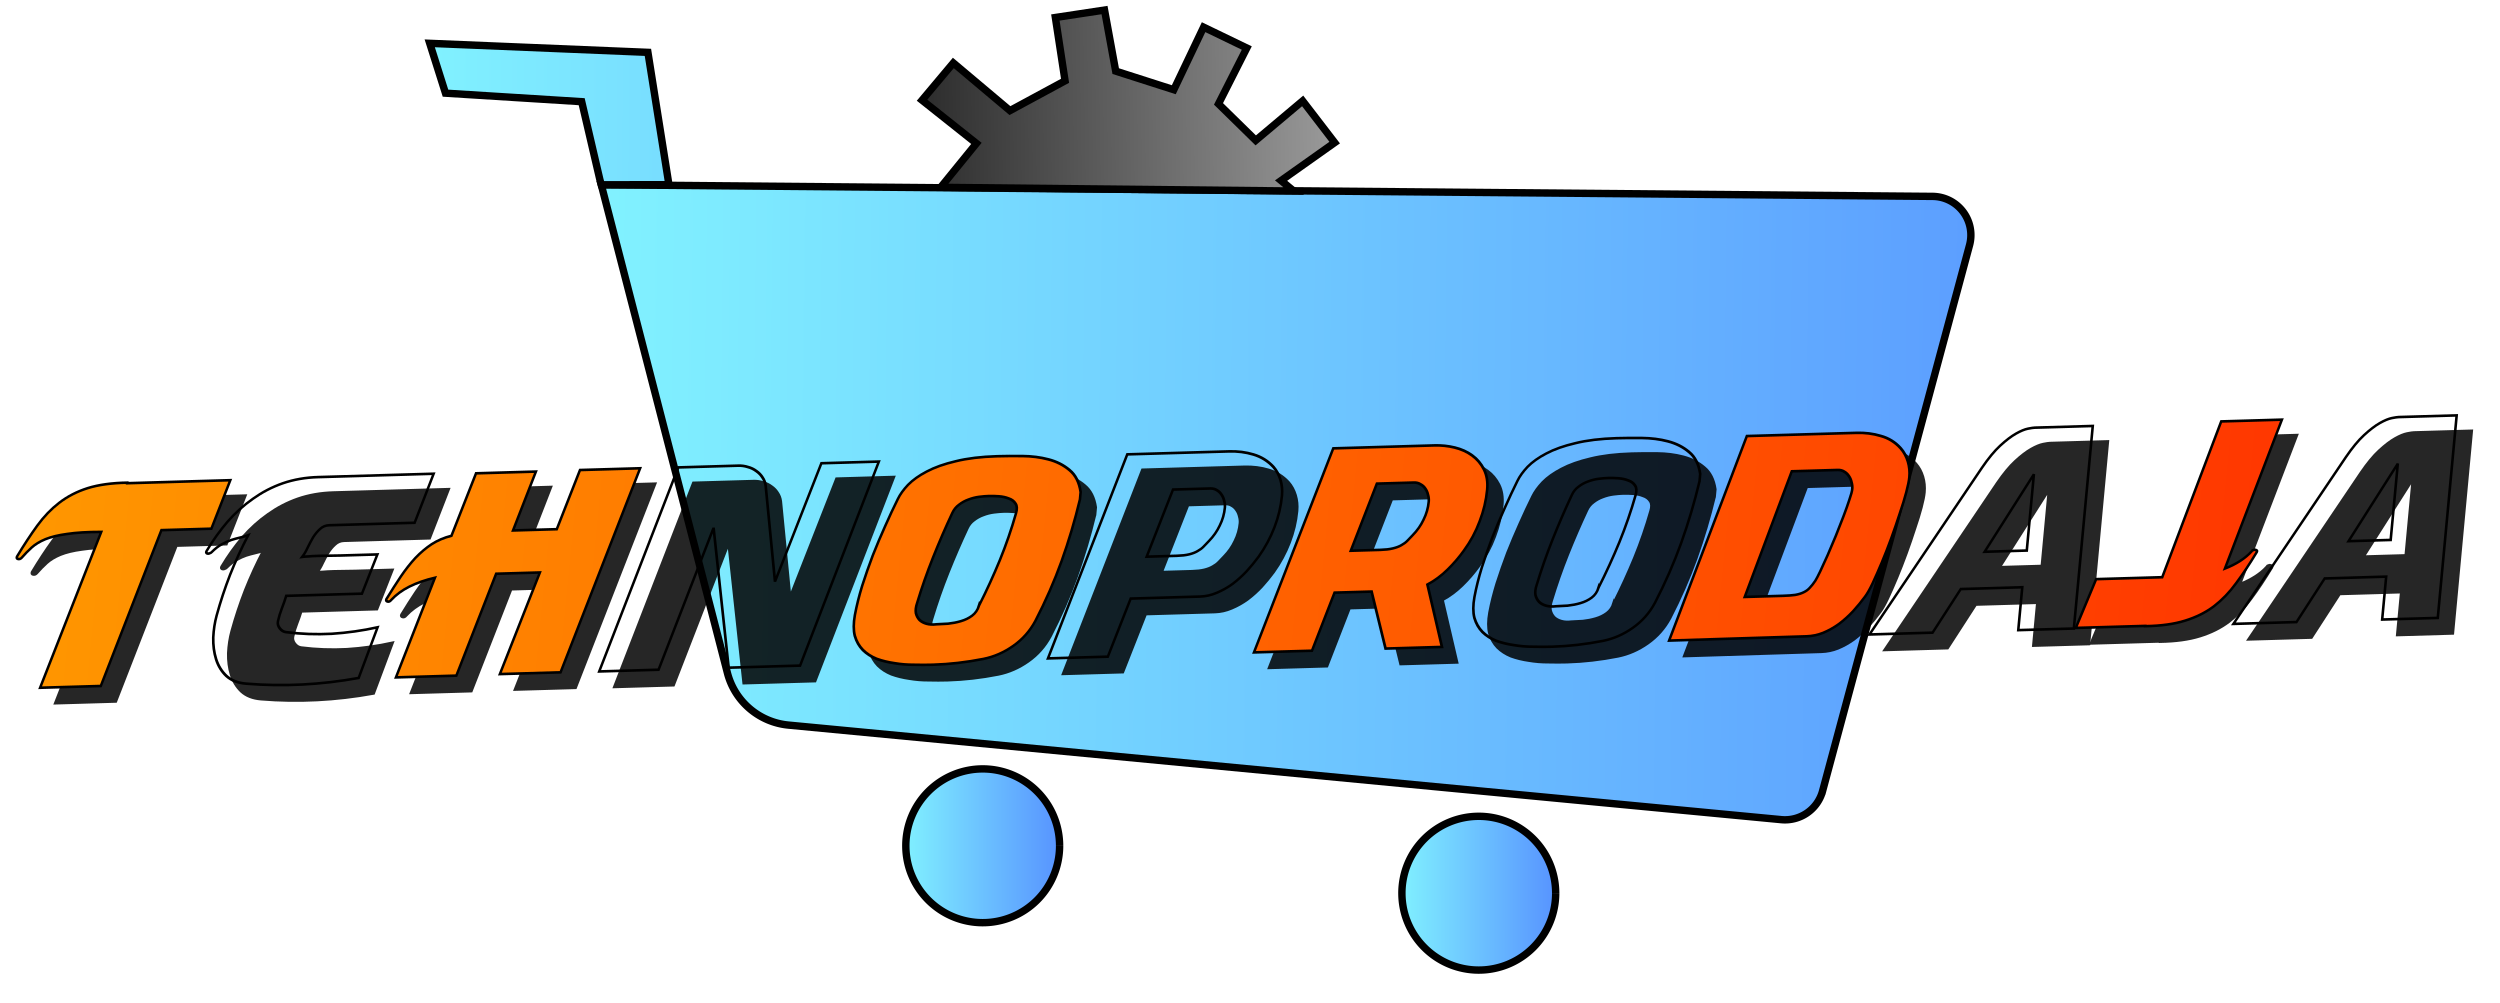 <?xml version="1.0" encoding="UTF-8" standalone="no"?>
<svg
   xmlns:dc="http://purl.org/dc/elements/1.1/"
   xmlns:cc="http://creativecommons.org/ns#"
   xmlns:rdf="http://www.w3.org/1999/02/22-rdf-syntax-ns#"
   xmlns:svg="http://www.w3.org/2000/svg"
   xmlns="http://www.w3.org/2000/svg"
   xmlns:xlink="http://www.w3.org/1999/xlink"
   xmlns:sodipodi="http://sodipodi.sourceforge.net/DTD/sodipodi-0.dtd"
   xmlns:inkscape="http://www.inkscape.org/namespaces/inkscape"
   width="157mm"
   height="63mm"
   viewBox="0 0 157 63"
   version="1.1"
   id="svg8"
   inkscape:version="1.0.1 (3bc2e813f5, 2020-09-07)"
   sodipodi:docname="tehnoprodaja.svg">
  <defs
     id="defs2">
    <linearGradient
       inkscape:collect="always"
       id="linearGradient869">
      <stop
         style="stop-color:#ff9700;stop-opacity:1;"
         offset="0"
         id="stop865" />
      <stop
         style="stop-color:#ff2f00;stop-opacity:1"
         offset="1"
         id="stop867" />
    </linearGradient>
    <linearGradient
       inkscape:collect="always"
       id="linearGradient1020">
      <stop
         style="stop-color:#2b2b2b;stop-opacity:1"
         offset="0"
         id="stop1016" />
      <stop
         style="stop-color:#b4b4b4;stop-opacity:1"
         offset="1"
         id="stop1018" />
    </linearGradient>
    <inkscape:path-effect
       effect="fillet_chamfer"
       id="path-effect951"
       is_visible="true"
       lpeversion="1"
       satellites_param="F,0,0,1,0,0,0,1 @ F,0,0,1,0,3.141,0,1 @ F,0,0,1,0,2.065,0,1 @ F,0,0,1,0,3.079,0,1"
       unit="px"
       method="auto"
       mode="F"
       radius="0"
       chamfer_steps="1"
       flexible="false"
       use_knot_distance="true"
       apply_no_radius="true"
       apply_with_radius="true"
       only_selected="false"
       hide_knots="false" />
    <linearGradient
       inkscape:collect="always"
       id="linearGradient945">
      <stop
         style="stop-color:#81f2ff;stop-opacity:1"
         offset="0"
         id="stop941" />
      <stop
         style="stop-color:#5793ff;stop-opacity:1"
         offset="1"
         id="stop943" />
    </linearGradient>
    <linearGradient
       inkscape:collect="always"
       xlink:href="#linearGradient945"
       id="linearGradient947"
       x1="28.614"
       y1="55.759"
       x2="126.736"
       y2="56.893"
       gradientUnits="userSpaceOnUse"
       gradientTransform="translate(8.845,-24.115)" />
    <linearGradient
       inkscape:collect="always"
       xlink:href="#linearGradient945"
       id="linearGradient961"
       x1="18.199"
       y1="30.704"
       x2="87.79"
       y2="31.101"
       gradientUnits="userSpaceOnUse"
       gradientTransform="translate(8.467,-23.548)" />
    <linearGradient
       inkscape:collect="always"
       xlink:href="#linearGradient945"
       id="linearGradient975"
       x1="45.276"
       y1="80.103"
       x2="55.166"
       y2="80.099"
       gradientUnits="userSpaceOnUse"
       gradientTransform="translate(11.377,-26.987)" />
    <linearGradient
       inkscape:collect="always"
       xlink:href="#linearGradient945"
       id="linearGradient975-5"
       x1="45.276"
       y1="80.103"
       x2="55.166"
       y2="80.099"
       gradientUnits="userSpaceOnUse"
       gradientTransform="translate(42.532,-24.011)" />
    <linearGradient
       inkscape:collect="always"
       xlink:href="#linearGradient1020"
       id="linearGradient1022"
       x1="49.106"
       y1="29.852"
       x2="81.502"
       y2="29.323"
       gradientUnits="userSpaceOnUse"
       gradientTransform="translate(8.467,-23.548)" />
    <linearGradient
       inkscape:collect="always"
       xlink:href="#linearGradient869"
       id="linearGradient871"
       x1="44.054"
       y1="57.711"
       x2="198.884"
       y2="58.54"
       gradientUnits="userSpaceOnUse"
       gradientTransform="translate(-39.705,-20.857)" />
    <linearGradient
       inkscape:collect="always"
       xlink:href="#linearGradient869"
       id="linearGradient871-8"
       x1="44.054"
       y1="57.711"
       x2="198.884"
       y2="58.54"
       gradientUnits="userSpaceOnUse"
       gradientTransform="translate(-26.233,6.242)" />
  </defs>
  <sodipodi:namedview
     id="base"
     pagecolor="#ffffff"
     bordercolor="#666666"
     borderopacity="1.0"
     inkscape:pageopacity="0.0"
     inkscape:pageshadow="2"
     inkscape:zoom="2.0000001"
     inkscape:cx="267.8473"
     inkscape:cy="103.56608"
     inkscape:document-units="mm"
     inkscape:current-layer="layer1"
     inkscape:document-rotation="0"
     showgrid="false"
     inkscape:window-width="1920"
     inkscape:window-height="1009"
     inkscape:window-x="1912"
     inkscape:window-y="-8"
     inkscape:window-maximized="1" />
  <g
     inkscape:label="Layer 1"
     inkscape:groupmode="layer"
     id="layer1">
    <path
       style="fill:url(#linearGradient947);fill-opacity:1;stroke:#000000;stroke-width:0.465;stroke-linecap:butt;stroke-linejoin:miter;stroke-miterlimit:4;stroke-dasharray:none;stroke-opacity:1"
       d="m 37.76,11.604 83.604,0.729 a 2.429,2.429 52.784 0 1 2.324,3.061 l -9.23,34.282 a 2.445,2.445 145.254 0 1 -2.593,1.798 L 49.518,45.536 a 4.392,4.392 40.475 0 1 -3.836,-3.273 z"
       id="path847" />
    <path
       style="fill:url(#linearGradient961);fill-opacity:1;stroke:#000000;stroke-width:0.465;stroke-linecap:butt;stroke-linejoin:miter;stroke-miterlimit:4;stroke-dasharray:none;stroke-opacity:1"
       d="m 37.76,11.604 -0.092,-0.339 -1.138,-4.879 -8.553,-0.535 -0.99,-3.13 13.702,0.567 1.32,8.31 z"
       id="path953"
       sodipodi:nodetypes="cccccccc" />
    <path
       id="path967"
       style="opacity:1;fill:url(#linearGradient975);fill-opacity:1;stroke:#000000;stroke-width:0.465;stroke-miterlimit:4;stroke-dasharray:none"
       d="m 66.543,53.115 a 4.829,4.829 0 0 1 -4.828,4.829 4.829,4.829 0 0 1 -4.829,-4.827 4.829,4.829 0 0 1 4.826,-4.83 4.829,4.829 0 0 1 4.831,4.826" />
    <path
       id="path967-0"
       style="opacity:1;fill:url(#linearGradient975-5);fill-opacity:1;stroke:#000000;stroke-width:0.465;stroke-miterlimit:4;stroke-dasharray:none"
       d="m 97.697,56.092 a 4.829,4.829 0 0 1 -4.828,4.829 4.829,4.829 0 0 1 -4.829,-4.827 4.829,4.829 0 0 1 4.826,-4.83 4.829,4.829 0 0 1 4.831,4.826" />
    <path
       style="fill:url(#linearGradient1022);fill-opacity:1;stroke:#000000;stroke-width:0.465;stroke-linecap:butt;stroke-linejoin:miter;stroke-miterlimit:4;stroke-dasharray:none;stroke-opacity:1"
       d="m 59.074,11.765 2.245,-2.76 -3.414,-2.713 1.964,-2.339 3.555,2.993 3.461,-1.871 -0.608,-3.976 3.087,-0.468 0.702,3.835 3.648,1.169 1.871,-3.929 2.713,1.31 -1.777,3.508 2.339,2.292 2.947,-2.479 2.011,2.619 -3.368,2.385 0.795,0.655 z"
       id="path1014" />
    <g
       aria-label="Tehnoprodaja"
       transform="matrix(0.996,-0.029,-0.094,1.007,0,0)"
       id="text1026-5"
       style="font-size:16.933px;line-height:1.25;font-family:Arial;-inkscape-font-specification:Arial;word-spacing:0px;opacity:0.848;fill:#000000;fill-opacity:1;stroke:#000000;stroke-width:0.165;stroke-miterlimit:4;stroke-dasharray:none;stroke-opacity:1">
      <path
         d="m 18.44,31.442 h -6.502 v -0.034 q -1.473,-0.017 -2.472,0.271 -0.982,0.288 -1.71,0.864 -0.711,0.559 -1.253,1.389 -0.542,0.83 -1.101,1.897 -0.034,0.119 0.085,0.152 0.135,0.034 0.22,-0.068 0.271,-0.339 0.576,-0.627 0.305,-0.288 0.813,-0.491 0.525,-0.203 1.338,-0.288 0.83,-0.102 2.151,-0.068 l -2.946,9.635 h 3.827 l 2.913,-9.635 h 3.15 z"
         style="font-style:normal;font-variant:normal;font-weight:normal;font-stretch:normal;font-size:16.933px;font-family:Masque;-inkscape-font-specification:Masque;fill:#000000;fill-opacity:1;stroke:#000000;stroke-width:0.165;stroke-miterlimit:4;stroke-dasharray:none;stroke-opacity:1"
         id="path1428" />
      <path
         d="m 28.176,36.353 q -1.456,0 -2.337,0 -0.864,-0.017 -1.355,-0.017 -0.474,0 -0.694,0.017 -0.203,0 -0.356,0.017 0.169,-0.237 0.288,-0.559 0.135,-0.339 0.288,-0.643 0.169,-0.305 0.389,-0.508 0.22,-0.22 0.559,-0.22 h 5.385 l 0.914,-3.031 h -7.281 q -1.202,0 -2.201,0.322 -0.982,0.322 -1.795,0.914 -0.813,0.576 -1.473,1.389 -0.643,0.813 -1.151,1.795 -0.051,0.102 0.051,0.152 0.102,0.034 0.186,-0.017 0.034,0 0.085,-0.051 0.305,-0.322 0.593,-0.474 0.305,-0.169 0.576,-0.254 0.288,-0.085 0.542,-0.135 0.271,-0.051 0.508,-0.135 -0.525,1.185 -0.914,2.438 -0.373,1.236 -0.61,2.523 -0.119,0.643 -0.085,1.372 0.051,0.728 0.305,1.355 0.254,0.627 0.745,1.067 0.508,0.44 1.304,0.525 3.556,0.389 7.078,-0.152 l 0.897,-3.133 q -1.405,0.271 -2.862,0.322 -1.456,0.034 -2.896,-0.186 -0.237,-0.034 -0.423,-0.254 -0.186,-0.22 -0.152,-0.457 0.051,-0.389 0.169,-0.779 0.119,-0.389 0.203,-0.779 h 4.775 z"
         style="font-style:normal;font-variant:normal;font-weight:normal;font-stretch:normal;font-size:16.933px;font-family:Masque;-inkscape-font-specification:Masque;fill:#000000;fill-opacity:1;stroke:#000000;stroke-width:0.165;stroke-miterlimit:4;stroke-dasharray:none;stroke-opacity:1"
         id="path1430" />
      <path
         d="m 36.626,44.057 h 3.827 l 3.827,-12.615 h -3.793 l -1.118,3.658 h -2.76 l 1.101,-3.641 H 33.933 l -1.185,3.861 q -0.677,0.152 -1.202,0.491 -0.508,0.339 -0.948,0.83 -0.423,0.491 -0.813,1.135 -0.373,0.627 -0.779,1.389 -0.034,0.119 0.102,0.152 0.119,0.034 0.203,-0.085 0.423,-0.491 1.084,-0.813 0.66,-0.322 1.558,-0.508 l -1.88,6.164 h 3.81 l 1.913,-6.299 h 2.76 z"
         style="font-style:normal;font-variant:normal;font-weight:normal;font-stretch:normal;font-size:16.933px;font-family:Masque;-inkscape-font-specification:Masque;fill:#000000;fill-opacity:1;stroke:#000000;stroke-width:0.165;stroke-miterlimit:4;stroke-dasharray:none;stroke-opacity:1"
         id="path1432" />
      <path
         d="m 52.323,32.78 q -0.068,-0.305 -0.254,-0.542 -0.169,-0.237 -0.423,-0.406 -0.254,-0.186 -0.559,-0.271 -0.305,-0.102 -0.61,-0.102 h -3.793 l -3.793,12.615 h 3.742 l 2.642,-8.771 1.778,8.771 h 4.504 l 3.776,-12.615 h -3.624 l -2.235,7.315 z"
         style="font-style:normal;font-variant:normal;font-weight:normal;font-stretch:normal;font-size:16.933px;font-family:Masque;-inkscape-font-specification:Masque;fill:#000000;fill-opacity:1;stroke:#000000;stroke-width:0.165;stroke-miterlimit:4;stroke-dasharray:none;stroke-opacity:1"
         id="path1434" />
      <path
         d="m 72.27,34.185 v -0.457 q -0.22,-0.914 -0.83,-1.389 -0.61,-0.491 -1.405,-0.711 -0.779,-0.22 -1.659,-0.254 -0.864,-0.034 -1.609,-0.034 -1.507,0 -2.574,0.237 -1.067,0.22 -1.778,0.593 -0.694,0.356 -1.101,0.796 -0.389,0.44 -0.559,0.864 -0.322,0.779 -0.643,1.676 -0.322,0.881 -0.61,1.812 -0.271,0.931 -0.491,1.88 -0.203,0.931 -0.288,1.812 -0.068,0.762 0.119,1.304 0.203,0.525 0.593,0.897 0.389,0.356 0.914,0.576 0.542,0.203 1.151,0.305 0.61,0.119 1.236,0.135 0.627,0.034 1.202,0.034 0.796,0 1.575,-0.068 0.796,-0.068 1.592,-0.203 0.982,-0.169 1.812,-0.762 0.83,-0.593 1.253,-1.524 0.796,-1.829 1.304,-3.691 0.508,-1.88 0.796,-3.827 z m -5.757,6.469 q -0.085,0.389 -0.373,0.61 -0.288,0.22 -0.677,0.322 -0.373,0.102 -0.796,0.135 -0.406,0.017 -0.728,0.017 -0.339,0.034 -0.627,-0.051 -0.288,-0.085 -0.474,-0.254 -0.186,-0.186 -0.271,-0.44 -0.068,-0.271 0.017,-0.61 0.305,-1.439 0.745,-2.845 0.44,-1.405 0.948,-2.726 0.119,-0.322 0.373,-0.508 0.254,-0.203 0.559,-0.305 0.322,-0.119 0.66,-0.152 0.339,-0.034 0.627,-0.034 0.254,0 0.61,0.034 0.356,0.034 0.643,0.152 0.305,0.102 0.474,0.339 0.169,0.22 0.085,0.61 -0.288,1.473 -0.745,2.896 -0.457,1.405 -1.05,2.811 z"
         style="font-style:normal;font-variant:normal;font-weight:normal;font-stretch:normal;font-size:16.933px;font-family:Masque;-inkscape-font-specification:Masque;fill:#000000;fill-opacity:1;stroke:#000000;stroke-width:0.165;stroke-miterlimit:4;stroke-dasharray:none;stroke-opacity:1"
         id="path1436" />
      <path
         d="m 80.432,40.484 q 0.542,0 1.033,-0.203 0.508,-0.203 0.948,-0.525 0.44,-0.339 0.813,-0.762 0.373,-0.44 0.677,-0.897 0.542,-0.847 0.83,-1.812 0.288,-0.965 0.288,-1.964 0,-0.508 -0.186,-0.982 -0.186,-0.474 -0.525,-0.83 -0.576,-0.576 -1.338,-0.813 -0.745,-0.237 -1.558,-0.237 h -6.418 l -3.81,12.615 h 3.776 l 1.101,-3.59 z m -3.607,-2.591 1.27,-4.149 H 80.449 q 0.237,0 0.423,0.119 0.186,0.102 0.322,0.288 0.135,0.169 0.203,0.389 0.085,0.22 0.085,0.423 0,0.593 -0.22,1.118 -0.203,0.525 -0.593,0.948 -0.152,0.169 -0.305,0.339 -0.135,0.152 -0.356,0.271 -0.203,0.119 -0.508,0.186 -0.305,0.068 -0.779,0.068 z"
         style="font-style:normal;font-variant:normal;font-weight:normal;font-stretch:normal;font-size:16.933px;font-family:Masque;-inkscape-font-specification:Masque;fill:#000000;fill-opacity:1;stroke:#000000;stroke-width:0.165;stroke-miterlimit:4;stroke-dasharray:none;stroke-opacity:1"
         id="path1438" />
      <path
         d="m 92.472,44.074 h 3.556 l -1.287,-3.929 q 0.643,-0.339 1.168,-0.881 0.542,-0.559 0.931,-1.168 0.559,-0.847 0.83,-1.812 0.288,-0.965 0.288,-1.964 0,-0.728 -0.322,-1.27 -0.322,-0.542 -0.83,-0.897 -0.508,-0.356 -1.151,-0.525 -0.643,-0.169 -1.287,-0.169 h -6.384 l -3.81,12.615 h 3.658 l 1.084,-3.59 h 2.337 z m -2.777,-6.181 1.253,-4.149 h 2.337 q 0.237,0 0.423,0.119 0.203,0.102 0.339,0.288 0.135,0.169 0.203,0.389 0.085,0.22 0.085,0.423 0,0.593 -0.22,1.118 -0.203,0.525 -0.593,0.948 -0.152,0.169 -0.305,0.339 -0.135,0.152 -0.356,0.271 -0.203,0.119 -0.525,0.186 -0.305,0.068 -0.779,0.068 z"
         style="font-style:normal;font-variant:normal;font-weight:normal;font-stretch:normal;font-size:16.933px;font-family:Masque;-inkscape-font-specification:Masque;fill:#000000;fill-opacity:1;stroke:#000000;stroke-width:0.165;stroke-miterlimit:4;stroke-dasharray:none;stroke-opacity:1"
         id="path1440" />
      <path
         d="m 111.335,34.185 v -0.457 q -0.22,-0.914 -0.83,-1.389 -0.61,-0.491 -1.405,-0.711 -0.779,-0.22 -1.659,-0.254 -0.864,-0.034 -1.609,-0.034 -1.507,0 -2.574,0.237 -1.067,0.22 -1.778,0.593 -0.694,0.356 -1.101,0.796 -0.389,0.44 -0.559,0.864 -0.322,0.779 -0.643,1.676 -0.322,0.881 -0.61,1.812 -0.271,0.931 -0.491,1.88 -0.203,0.931 -0.288,1.812 -0.068,0.762 0.119,1.304 0.203,0.525 0.593,0.897 0.389,0.356 0.914,0.576 0.542,0.203 1.151,0.305 0.61,0.119 1.236,0.135 0.627,0.034 1.202,0.034 0.796,0 1.575,-0.068 0.796,-0.068 1.592,-0.203 0.982,-0.169 1.812,-0.762 0.83,-0.593 1.253,-1.524 0.796,-1.829 1.304,-3.691 0.508,-1.88 0.796,-3.827 z m -5.757,6.469 q -0.085,0.389 -0.373,0.61 -0.288,0.22 -0.677,0.322 -0.373,0.102 -0.796,0.135 -0.406,0.017 -0.728,0.017 -0.339,0.034 -0.627,-0.051 -0.288,-0.085 -0.474,-0.254 -0.186,-0.186 -0.271,-0.44 -0.068,-0.271 0.017,-0.61 0.305,-1.439 0.745,-2.845 0.44,-1.405 0.948,-2.726 0.119,-0.322 0.373,-0.508 0.254,-0.203 0.559,-0.305 0.322,-0.119 0.66,-0.152 0.339,-0.034 0.627,-0.034 0.254,0 0.61,0.034 0.356,0.034 0.643,0.152 0.305,0.102 0.474,0.339 0.169,0.22 0.085,0.61 -0.288,1.473 -0.745,2.896 -0.457,1.405 -1.05,2.811 z"
         style="font-style:normal;font-variant:normal;font-weight:normal;font-stretch:normal;font-size:16.933px;font-family:Masque;-inkscape-font-specification:Masque;fill:#000000;fill-opacity:1;stroke:#000000;stroke-width:0.165;stroke-miterlimit:4;stroke-dasharray:none;stroke-opacity:1"
         id="path1442" />
      <path
         d="m 119.006,44.074 q 0.542,0 1.033,-0.186 0.508,-0.203 0.948,-0.525 0.44,-0.339 0.813,-0.762 0.373,-0.44 0.677,-0.897 0.186,-0.271 0.406,-0.83 0.22,-0.576 0.457,-1.287 0.237,-0.711 0.457,-1.507 0.22,-0.796 0.389,-1.524 0.186,-0.728 0.288,-1.321 0.102,-0.593 0.102,-0.931 0,-0.508 -0.186,-0.982 -0.186,-0.474 -0.525,-0.83 -0.576,-0.593 -1.338,-0.813 -0.745,-0.237 -1.558,-0.237 h -6.909 l -3.708,12.649 z m -4.132,-2.574 2.235,-7.772 h 2.896 q 0.237,0 0.423,0.119 0.186,0.102 0.322,0.288 0.135,0.169 0.203,0.389 0.085,0.22 0.085,0.423 0,0.203 -0.119,0.66 -0.102,0.44 -0.271,1.016 -0.169,0.576 -0.373,1.219 -0.203,0.627 -0.406,1.202 -0.203,0.559 -0.373,0.999 -0.169,0.423 -0.254,0.576 -0.152,0.254 -0.305,0.423 -0.135,0.169 -0.356,0.271 -0.203,0.102 -0.525,0.152 -0.305,0.034 -0.762,0.034 z"
         style="font-style:normal;font-variant:normal;font-weight:normal;font-stretch:normal;font-size:16.933px;font-family:Masque;-inkscape-font-specification:Masque;fill:#000000;fill-opacity:1;stroke:#000000;stroke-width:0.165;stroke-miterlimit:4;stroke-dasharray:none;stroke-opacity:1"
         id="path1444" />
      <path
         d="m 132.367,41.399 v 2.675 h 3.505 V 31.442 h -3.658 q -0.119,0 -0.423,0.051 -0.305,0.051 -0.728,0.288 -0.423,0.237 -0.931,0.728 -0.491,0.474 -1.016,1.338 l -6.13,10.228 h 3.979 l 1.524,-2.675 z m -2.591,-2.286 2.659,-4.758 v 4.758 z"
         style="font-style:normal;font-variant:normal;font-weight:normal;font-stretch:normal;font-size:16.933px;font-family:Masque;-inkscape-font-specification:Masque;fill:#000000;fill-opacity:1;stroke:#000000;stroke-width:0.165;stroke-miterlimit:4;stroke-dasharray:none;stroke-opacity:1"
         id="path1446" />
      <path
         d="m 141.155,41.026 h -4.166 l -0.999,3.014 h 4.369 v 0.017 h 0.017 q 1.473,0.017 2.472,-0.271 1.016,-0.288 1.744,-0.847 0.728,-0.576 1.27,-1.405 0.559,-0.83 1.118,-1.897 0.051,-0.102 -0.051,-0.135 -0.102,-0.051 -0.186,0 -0.068,0 -0.085,0.068 -0.542,0.643 -1.592,1.033 l 2.726,-9.212 h -3.827 z"
         style="font-style:normal;font-variant:normal;font-weight:normal;font-stretch:normal;font-size:16.933px;font-family:Masque;-inkscape-font-specification:Masque;fill:#000000;fill-opacity:1;stroke:#000000;stroke-width:0.165;stroke-miterlimit:4;stroke-dasharray:none;stroke-opacity:1"
         id="path1448" />
      <path
         d="m 155.311,41.399 v 2.675 h 3.505 V 31.442 h -3.658 q -0.119,0 -0.423,0.051 -0.305,0.051 -0.728,0.288 -0.423,0.237 -0.931,0.728 -0.491,0.474 -1.016,1.338 l -6.13,10.228 h 3.979 l 1.524,-2.675 z m -2.591,-2.286 2.659,-4.758 v 4.758 z"
         style="font-style:normal;font-variant:normal;font-weight:normal;font-stretch:normal;font-size:16.933px;font-family:Masque;-inkscape-font-specification:Masque;fill:#000000;fill-opacity:1;stroke:#000000;stroke-width:0.165;stroke-miterlimit:4;stroke-dasharray:none;stroke-opacity:1"
         id="path1450" />
    </g>
    <g
       aria-label="Tehnoprodaja"
       transform="matrix(0.996,-0.029,-0.094,1.007,0,0)"
       id="text1026"
       style="font-size:16.933px;line-height:1.25;font-family:Arial;-inkscape-font-specification:Arial;word-spacing:0px;fill:url(#linearGradient871);fill-opacity:1;stroke:#000000;stroke-width:0.165;stroke-miterlimit:4;stroke-dasharray:none;stroke-opacity:1">
      <path
         d="m 17.395,30.448 h -6.502 v -0.034 q -1.473,-0.017 -2.472,0.271 -0.982,0.288 -1.71,0.864 -0.711,0.559 -1.253,1.389 -0.542,0.83 -1.101,1.897 -0.034,0.119 0.085,0.152 0.135,0.034 0.22,-0.068 0.271,-0.339 0.576,-0.627 0.305,-0.288 0.813,-0.491 0.525,-0.203 1.338,-0.288 0.83,-0.102 2.151,-0.068 l -2.946,9.635 h 3.827 l 2.913,-9.635 h 3.15 z"
         style="font-style:normal;font-variant:normal;font-weight:normal;font-stretch:normal;font-size:16.933px;font-family:Masque;-inkscape-font-specification:Masque;fill:url(#linearGradient871);fill-opacity:1;stroke:#000000;stroke-width:0.165;stroke-miterlimit:4;stroke-dasharray:none;stroke-opacity:1"
         id="path1453" />
      <path
         d="m 27.132,35.358 q -1.456,0 -2.337,0 -0.864,-0.017 -1.355,-0.017 -0.474,0 -0.694,0.017 -0.203,0 -0.356,0.017 0.169,-0.237 0.288,-0.559 0.135,-0.339 0.288,-0.643 0.169,-0.305 0.389,-0.508 0.22,-0.22 0.559,-0.22 h 5.385 l 0.914,-3.031 H 22.933 q -1.202,0 -2.201,0.322 -0.982,0.322 -1.795,0.914 -0.813,0.576 -1.473,1.389 -0.643,0.813 -1.151,1.795 -0.051,0.102 0.051,0.152 0.102,0.034 0.186,-0.017 0.034,0 0.085,-0.051 0.305,-0.322 0.593,-0.474 0.305,-0.169 0.576,-0.254 0.288,-0.085 0.542,-0.135 0.271,-0.051 0.508,-0.135 -0.525,1.185 -0.914,2.438 -0.373,1.236 -0.61,2.523 -0.119,0.643 -0.085,1.372 0.051,0.728 0.305,1.355 0.254,0.627 0.745,1.067 0.508,0.44 1.304,0.525 3.556,0.389 7.078,-0.152 l 0.897,-3.133 q -1.405,0.271 -2.862,0.322 -1.456,0.034 -2.896,-0.186 -0.237,-0.034 -0.423,-0.254 -0.186,-0.22 -0.152,-0.457 0.051,-0.389 0.169,-0.779 0.119,-0.389 0.203,-0.779 h 4.775 z"
         style="font-style:normal;font-variant:normal;font-weight:normal;font-stretch:normal;font-size:16.933px;font-family:Masque;-inkscape-font-specification:Masque;fill:url(#linearGradient871);fill-opacity:1;stroke:#000000;stroke-width:0.165;stroke-miterlimit:4;stroke-dasharray:none;stroke-opacity:1"
         id="path1455" />
      <path
         d="m 35.582,43.063 h 3.827 l 3.827,-12.615 h -3.793 l -1.118,3.658 h -2.76 l 1.101,-3.641 h -3.776 l -1.185,3.861 q -0.677,0.152 -1.202,0.491 -0.508,0.339 -0.948,0.83 -0.423,0.491 -0.813,1.135 -0.373,0.627 -0.779,1.389 -0.034,0.119 0.102,0.152 0.119,0.034 0.203,-0.085 0.423,-0.491 1.084,-0.813 0.66,-0.322 1.558,-0.508 l -1.88,6.164 h 3.81 l 1.913,-6.299 h 2.76 z"
         style="font-style:normal;font-variant:normal;font-weight:normal;font-stretch:normal;font-size:16.933px;font-family:Masque;-inkscape-font-specification:Masque;fill:url(#linearGradient871);fill-opacity:1;stroke:#000000;stroke-width:0.165;stroke-miterlimit:4;stroke-dasharray:none;stroke-opacity:1"
         id="path1457" />
      <path
         d="m 51.279,31.785 q -0.068,-0.305 -0.254,-0.542 -0.169,-0.237 -0.423,-0.406 -0.254,-0.186 -0.559,-0.271 -0.305,-0.102 -0.61,-0.102 H 45.64 l -3.793,12.615 h 3.742 l 2.642,-8.771 1.778,8.771 h 4.504 l 3.776,-12.615 h -3.624 l -2.235,7.315 z"
         style="font-style:normal;font-variant:normal;font-weight:normal;font-stretch:normal;font-size:16.933px;font-family:Masque;-inkscape-font-specification:Masque;fill:url(#linearGradient871);fill-opacity:1;stroke:#000000;stroke-width:0.165;stroke-miterlimit:4;stroke-dasharray:none;stroke-opacity:1"
         id="path1459" />
      <path
         d="M 71.226,33.191 V 32.734 Q 71.006,31.819 70.397,31.345 69.787,30.854 68.991,30.634 q -0.779,-0.22 -1.659,-0.254 -0.864,-0.034 -1.609,-0.034 -1.507,0 -2.574,0.237 -1.067,0.22 -1.778,0.593 -0.694,0.356 -1.101,0.796 -0.389,0.44 -0.559,0.864 -0.322,0.779 -0.643,1.676 -0.322,0.881 -0.61,1.812 -0.271,0.931 -0.491,1.88 -0.203,0.931 -0.288,1.812 -0.068,0.762 0.119,1.304 0.203,0.525 0.593,0.897 0.389,0.356 0.914,0.576 0.542,0.203 1.151,0.305 0.61,0.119 1.236,0.135 0.627,0.034 1.202,0.034 0.796,0 1.575,-0.068 0.796,-0.068 1.592,-0.203 0.982,-0.169 1.812,-0.762 0.83,-0.593 1.253,-1.524 0.796,-1.829 1.304,-3.691 0.508,-1.88 0.796,-3.827 z m -5.757,6.469 q -0.085,0.389 -0.373,0.61 -0.288,0.22 -0.677,0.322 -0.373,0.102 -0.796,0.135 -0.406,0.017 -0.728,0.017 -0.339,0.034 -0.627,-0.051 -0.288,-0.085 -0.474,-0.254 -0.186,-0.186 -0.271,-0.44 -0.068,-0.271 0.017,-0.61 0.305,-1.439 0.745,-2.845 0.44,-1.405 0.948,-2.726 0.119,-0.322 0.373,-0.508 0.254,-0.203 0.559,-0.305 0.322,-0.119 0.66,-0.152 0.339,-0.034 0.627,-0.034 0.254,0 0.61,0.034 0.356,0.034 0.643,0.152 0.305,0.102 0.474,0.339 0.169,0.22 0.085,0.61 -0.288,1.473 -0.745,2.896 -0.457,1.405 -1.05,2.811 z"
         style="font-style:normal;font-variant:normal;font-weight:normal;font-stretch:normal;font-size:16.933px;font-family:Masque;-inkscape-font-specification:Masque;fill:url(#linearGradient871);fill-opacity:1;stroke:#000000;stroke-width:0.165;stroke-miterlimit:4;stroke-dasharray:none;stroke-opacity:1"
         id="path1461" />
      <path
         d="m 79.388,39.49 q 0.542,0 1.033,-0.203 0.508,-0.203 0.948,-0.525 0.44,-0.339 0.813,-0.762 0.373,-0.44 0.677,-0.897 0.542,-0.847 0.83,-1.812 0.288,-0.965 0.288,-1.964 0,-0.508 -0.186,-0.982 -0.186,-0.474 -0.525,-0.83 -0.576,-0.576 -1.338,-0.813 -0.745,-0.237 -1.558,-0.237 h -6.418 l -3.81,12.615 h 3.776 l 1.101,-3.59 z m -3.607,-2.591 1.27,-4.149 h 2.354 q 0.237,0 0.423,0.119 0.186,0.102 0.322,0.288 0.135,0.169 0.203,0.389 0.085,0.22 0.085,0.423 0,0.593 -0.22,1.118 -0.203,0.525 -0.593,0.948 -0.152,0.169 -0.305,0.339 -0.135,0.152 -0.356,0.271 -0.203,0.119 -0.508,0.186 -0.305,0.068 -0.779,0.068 z"
         style="font-style:normal;font-variant:normal;font-weight:normal;font-stretch:normal;font-size:16.933px;font-family:Masque;-inkscape-font-specification:Masque;fill:url(#linearGradient871);fill-opacity:1;stroke:#000000;stroke-width:0.165;stroke-miterlimit:4;stroke-dasharray:none;stroke-opacity:1"
         id="path1463" />
      <path
         d="M 91.428,43.08 H 94.984 L 93.697,39.151 q 0.643,-0.339 1.168,-0.881 0.542,-0.559 0.931,-1.168 0.559,-0.847 0.83,-1.812 0.288,-0.965 0.288,-1.964 0,-0.728 -0.322,-1.27 -0.322,-0.542 -0.83,-0.897 -0.508,-0.356 -1.151,-0.525 -0.643,-0.169 -1.287,-0.169 H 86.94 L 83.13,43.08 h 3.658 l 1.084,-3.59 h 2.337 z m -2.777,-6.181 1.253,-4.149 h 2.337 q 0.237,0 0.423,0.119 0.203,0.102 0.339,0.288 0.135,0.169 0.203,0.389 0.085,0.22 0.085,0.423 0,0.593 -0.22,1.118 -0.203,0.525 -0.593,0.948 -0.152,0.169 -0.305,0.339 -0.135,0.152 -0.356,0.271 -0.203,0.119 -0.525,0.186 -0.305,0.068 -0.779,0.068 z"
         style="font-style:normal;font-variant:normal;font-weight:normal;font-stretch:normal;font-size:16.933px;font-family:Masque;-inkscape-font-specification:Masque;fill:url(#linearGradient871);fill-opacity:1;stroke:#000000;stroke-width:0.165;stroke-miterlimit:4;stroke-dasharray:none;stroke-opacity:1"
         id="path1465" />
      <path
         d="m 110.291,33.191 v -0.457 q -0.22,-0.914 -0.83,-1.389 -0.61,-0.491 -1.405,-0.711 -0.779,-0.22 -1.659,-0.254 -0.864,-0.034 -1.609,-0.034 -1.507,0 -2.574,0.237 -1.067,0.22 -1.778,0.593 -0.694,0.356 -1.101,0.796 -0.389,0.44 -0.559,0.864 -0.322,0.779 -0.643,1.676 -0.322,0.881 -0.61,1.812 -0.271,0.931 -0.491,1.88 -0.203,0.931 -0.288,1.812 -0.068,0.762 0.119,1.304 0.203,0.525 0.593,0.897 0.389,0.356 0.914,0.576 0.542,0.203 1.151,0.305 0.61,0.119 1.236,0.135 0.627,0.034 1.202,0.034 0.796,0 1.575,-0.068 0.796,-0.068 1.592,-0.203 0.982,-0.169 1.812,-0.762 0.83,-0.593 1.253,-1.524 0.796,-1.829 1.304,-3.691 0.508,-1.88 0.796,-3.827 z m -5.757,6.469 q -0.085,0.389 -0.373,0.61 -0.288,0.22 -0.677,0.322 -0.373,0.102 -0.796,0.135 -0.406,0.017 -0.728,0.017 -0.339,0.034 -0.627,-0.051 -0.288,-0.085 -0.474,-0.254 -0.186,-0.186 -0.271,-0.44 -0.068,-0.271 0.017,-0.61 0.305,-1.439 0.745,-2.845 0.44,-1.405 0.948,-2.726 0.119,-0.322 0.373,-0.508 0.254,-0.203 0.559,-0.305 0.322,-0.119 0.66,-0.152 0.339,-0.034 0.627,-0.034 0.254,0 0.61,0.034 0.356,0.034 0.643,0.152 0.305,0.102 0.474,0.339 0.169,0.22 0.085,0.61 -0.288,1.473 -0.745,2.896 -0.457,1.405 -1.05,2.811 z"
         style="font-style:normal;font-variant:normal;font-weight:normal;font-stretch:normal;font-size:16.933px;font-family:Masque;-inkscape-font-specification:Masque;fill:url(#linearGradient871);fill-opacity:1;stroke:#000000;stroke-width:0.165;stroke-miterlimit:4;stroke-dasharray:none;stroke-opacity:1"
         id="path1467" />
      <path
         d="m 117.962,43.08 q 0.542,0 1.033,-0.186 0.508,-0.203 0.948,-0.525 0.44,-0.339 0.813,-0.762 0.373,-0.44 0.677,-0.897 0.186,-0.271 0.406,-0.83 0.22,-0.576 0.457,-1.287 0.237,-0.711 0.457,-1.507 0.22,-0.796 0.389,-1.524 0.186,-0.728 0.288,-1.321 0.102,-0.593 0.102,-0.931 0,-0.508 -0.186,-0.982 -0.186,-0.474 -0.525,-0.83 -0.576,-0.593 -1.338,-0.813 -0.745,-0.237 -1.558,-0.237 h -6.909 l -3.708,12.649 z m -4.132,-2.574 2.235,-7.772 h 2.896 q 0.237,0 0.423,0.119 0.186,0.102 0.322,0.288 0.135,0.169 0.203,0.389 0.085,0.22 0.085,0.423 0,0.203 -0.119,0.66 -0.102,0.44 -0.271,1.016 -0.169,0.576 -0.373,1.219 -0.203,0.627 -0.406,1.202 -0.203,0.559 -0.373,0.999 -0.169,0.423 -0.254,0.576 -0.152,0.254 -0.305,0.423 -0.135,0.169 -0.356,0.271 -0.203,0.102 -0.525,0.152 -0.305,0.034 -0.762,0.034 z"
         style="font-style:normal;font-variant:normal;font-weight:normal;font-stretch:normal;font-size:16.933px;font-family:Masque;-inkscape-font-specification:Masque;fill:url(#linearGradient871);fill-opacity:1;stroke:#000000;stroke-width:0.165;stroke-miterlimit:4;stroke-dasharray:none;stroke-opacity:1"
         id="path1469" />
      <path
         d="m 131.322,40.404 v 2.675 h 3.505 V 30.448 h -3.658 q -0.119,0 -0.423,0.051 -0.305,0.051 -0.728,0.288 -0.423,0.237 -0.931,0.728 -0.491,0.474 -1.016,1.338 l -6.13,10.228 h 3.979 l 1.524,-2.675 z m -2.591,-2.286 2.659,-4.758 v 4.758 z"
         style="font-style:normal;font-variant:normal;font-weight:normal;font-stretch:normal;font-size:16.933px;font-family:Masque;-inkscape-font-specification:Masque;fill:url(#linearGradient871);fill-opacity:1;stroke:#000000;stroke-width:0.165;stroke-miterlimit:4;stroke-dasharray:none;stroke-opacity:1"
         id="path1471" />
      <path
         d="m 140.111,40.032 h -4.166 l -0.999,3.014 h 4.369 v 0.017 h 0.017 q 1.473,0.017 2.472,-0.271 1.016,-0.288 1.744,-0.847 0.728,-0.576 1.27,-1.405 0.559,-0.83 1.118,-1.897 0.051,-0.102 -0.051,-0.135 -0.102,-0.051 -0.186,0 -0.068,0 -0.085,0.068 -0.542,0.643 -1.592,1.033 l 2.726,-9.212 h -3.827 z"
         style="font-style:normal;font-variant:normal;font-weight:normal;font-stretch:normal;font-size:16.933px;font-family:Masque;-inkscape-font-specification:Masque;fill:url(#linearGradient871);fill-opacity:1;stroke:#000000;stroke-width:0.165;stroke-miterlimit:4;stroke-dasharray:none;stroke-opacity:1"
         id="path1473" />
      <path
         d="m 154.267,40.404 v 2.675 h 3.505 V 30.448 h -3.658 q -0.119,0 -0.423,0.051 -0.305,0.051 -0.728,0.288 -0.423,0.237 -0.931,0.728 -0.491,0.474 -1.016,1.338 l -6.13,10.228 h 3.979 l 1.524,-2.675 z m -2.591,-2.286 2.659,-4.758 v 4.758 z"
         style="font-style:normal;font-variant:normal;font-weight:normal;font-stretch:normal;font-size:16.933px;font-family:Masque;-inkscape-font-specification:Masque;fill:url(#linearGradient871);fill-opacity:1;stroke:#000000;stroke-width:0.165;stroke-miterlimit:4;stroke-dasharray:none;stroke-opacity:1"
         id="path1475" />
    </g>
  </g>
</svg>
